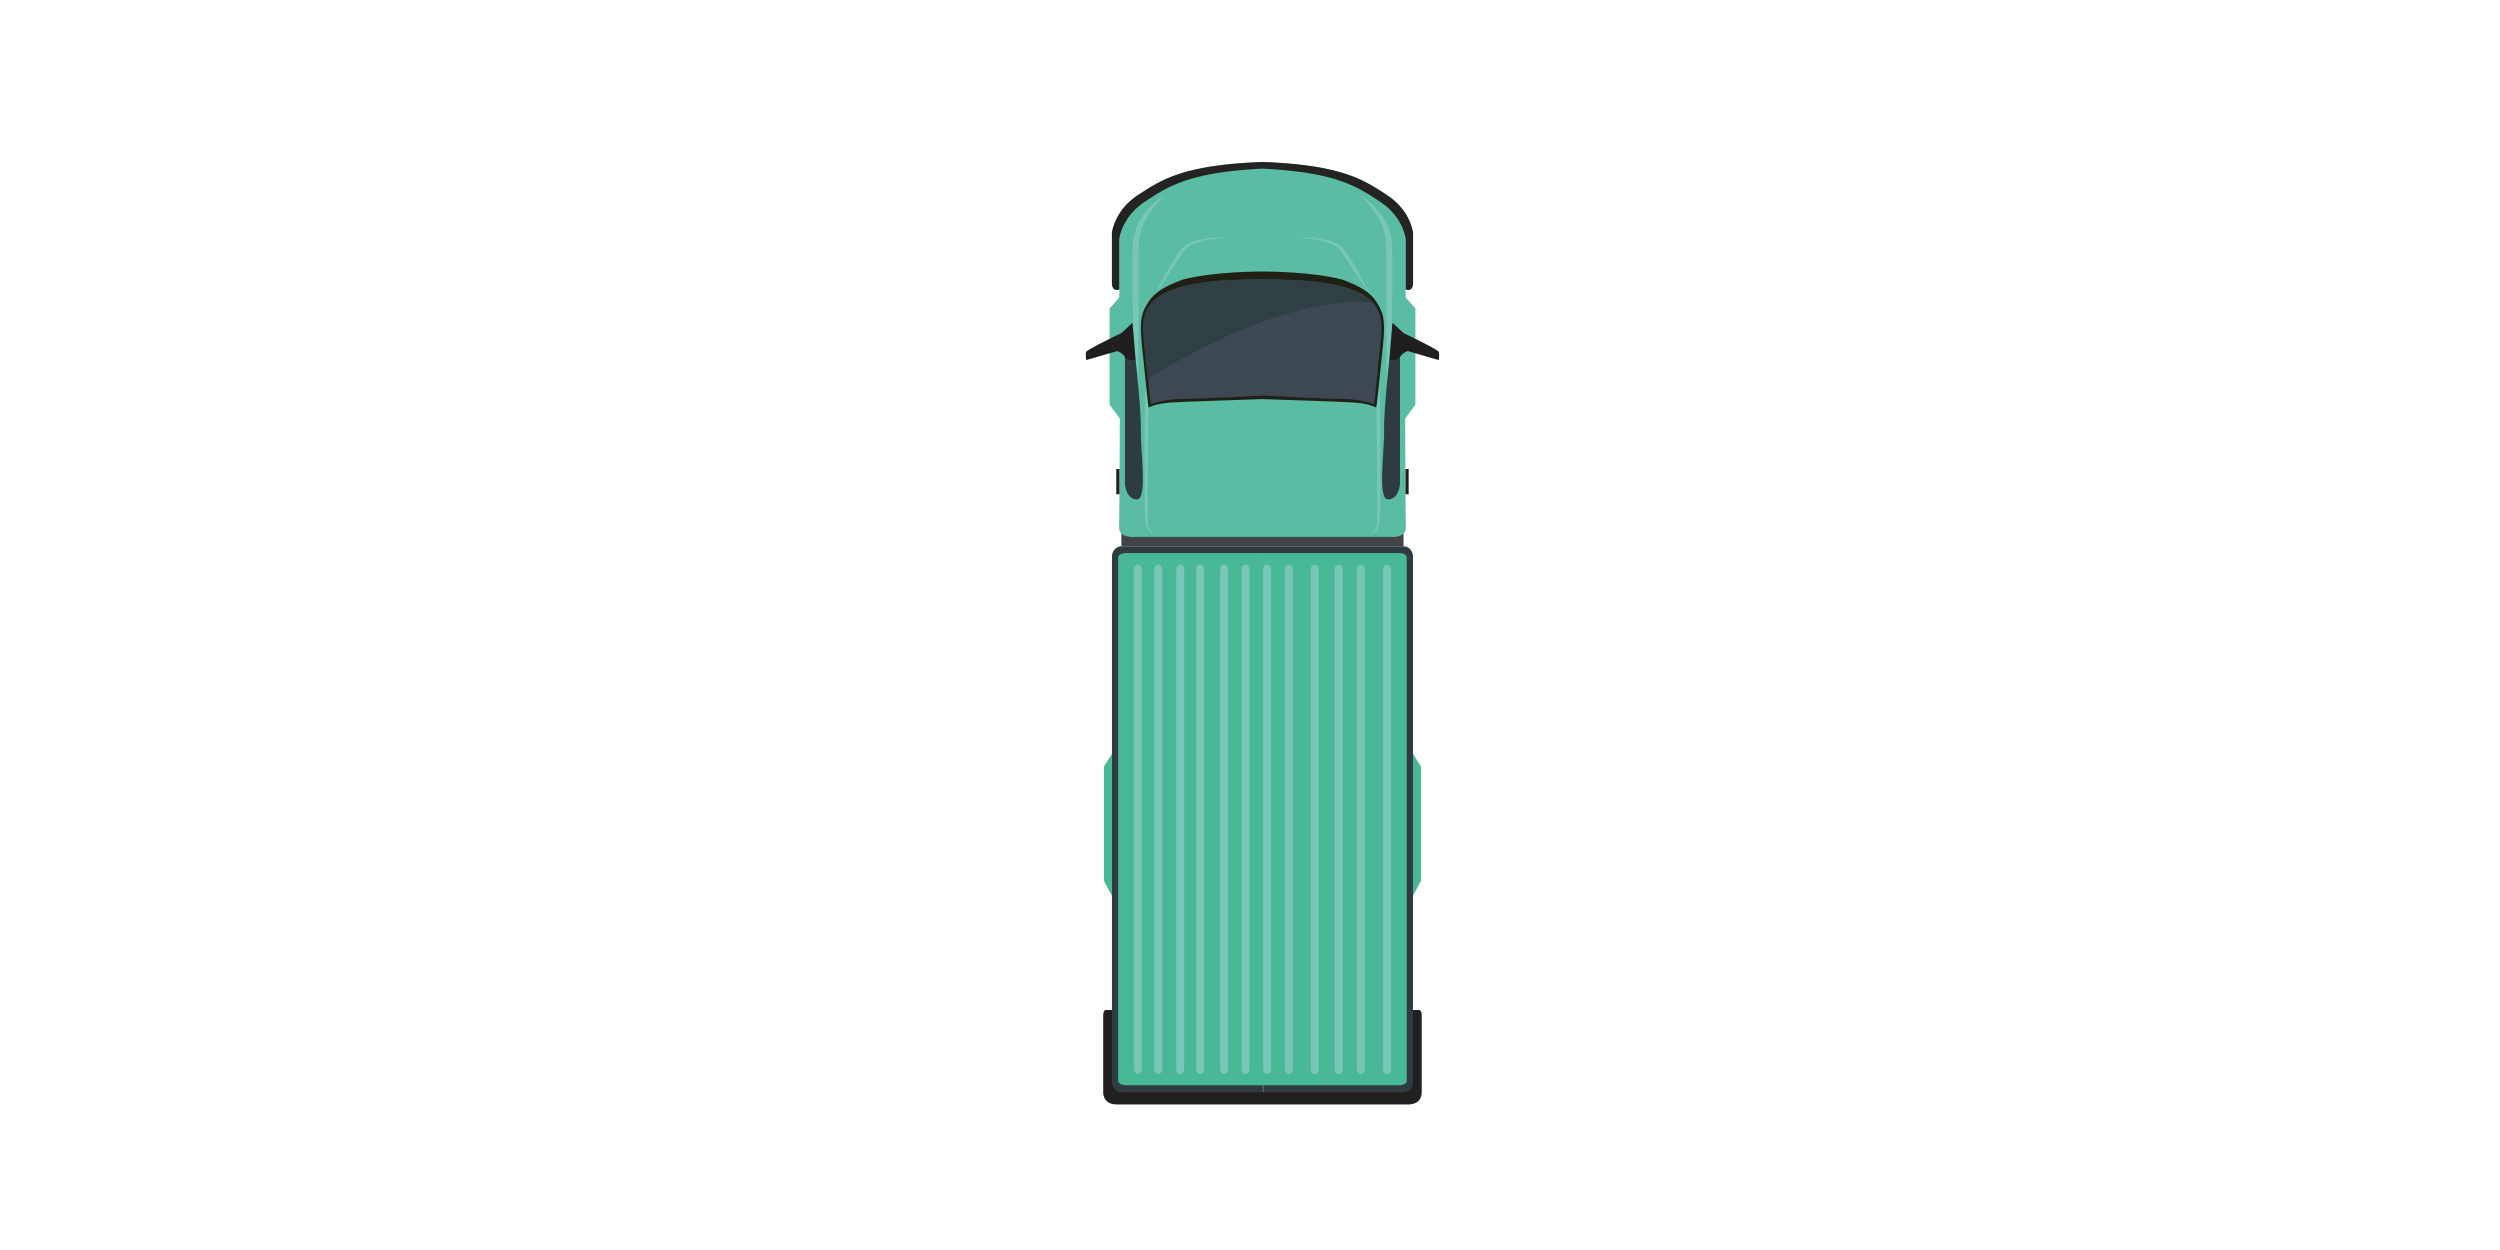 <?xml version="1.0" standalone="no"?><!DOCTYPE svg PUBLIC "-//W3C//DTD SVG 1.1//EN" "http://www.w3.org/Graphics/SVG/1.1/DTD/svg11.dtd"><svg class="icon" height="512" viewBox="0 0 1024 1024" version="1.1" xmlns="http://www.w3.org/2000/svg"><path d="M522.72 432.554v-0.016H406.624v14.968h231.179v-14.951z" fill="#434448" /><path d="M647.469 252.808l-7.961-9.287-0.033-6.372s5.969 2.486 5.969-5.648v-40.598s-1.737-18.236-21.275-31.047c-19.274-12.63-36.975-24.634-101.449-27.145v-0.041l-0.51 0.025-0.502-0.025v0.041c-64.466 2.511-82.175 14.515-101.449 27.145-19.537 12.811-21.275 31.047-21.274 31.047v40.598c0 8.126 5.977 5.648 5.977 5.648l-0.041 6.372-7.961 9.287v78.734l8.398 11.296s-0.288 79.582-0.576 89.132c-0.28 9.55 13.898 7.83 13.898 7.83h207.097s14.186 1.721 13.898-7.83-0.576-89.132-0.576-89.132l8.398-11.296v-78.734z" fill="#59BCA3" /><path d="M652.68 894.007v-62.416c0-5.393-3.614-4.174-3.614-4.174h-3.54l-122.946-0.123-123.67 0.123h-3.548s-3.606-1.219-3.606 4.174v62.416s-1.169 10.777 11.279 10.777h118.673v0.016H641.384c12.449 0 11.296-10.794 11.296-10.794z" fill="#221F20" /><path d="M637.737 447.505H406.755c-4.331 0-7.838 3.746-7.838 8.381v430.529c0 4.635 3.507 8.373 7.838 8.373h230.981c4.289 0 7.78-3.73 7.78-8.373V455.879c0.008-4.627-3.483-8.373-7.78-8.373z" fill="#2E3C42" /><path d="M442.043 159.534s-25.399 15.198-26.05 41.248 0 68.813 1.087 81.418c1.087 12.572 3.474 32.999 3.474 32.999s0.214-89.157 0.214-105.73c0-20.04 1.951-28.437 21.275-49.934zM495.229 195.068s-30.249-1.013-38.21 11.864c-7.961 12.868-23.588 35.6-23.588 35.6s16.063-32.999 23.736-40.096c7.665-7.072 26.19-8.958 38.062-7.369z" fill="#78C6B5" /><path d="M409.555 292.459v104.191s0.873 12.449 9.839 12.449c8.974 0 2.643-41.964 3.211-56.15 0.56-14.169-4.306-58.176-4.306-58.176l-8.744-2.314z" fill="#2E3C42" /><path d="M415.738 264.383L406.657 272.847s-28.215 13.461-28.874 15.404c-0.642 1.959 0 6.735 0 6.735l25.399-7.377s4.273 1.227 6.364 4.849 8.744 2.305 8.744 2.305l-2.552-30.38zM402.458 384.209h2.593v20.706h-2.593z" fill="#201E1E" /><path d="M428.886 333.847s-1.507 95.809 0 98.123c1.507 2.322 3.532 4.635 4.545 4.923s-6.224 1.161-7.377-11c-1.161-12.152 0-107.081 0-107.081l2.832 15.034z" fill="#78C6B5" /><path d="M522.72 453.063H410.378c-3.516 0-6.356 1.573-6.356 3.532v428.94c0 1.943 2.849 3.524 6.356 3.524h112.342V453.063zM392.331 627.985v93.628l6.587 12.251V617.553z" fill="#48B897" /><path d="M624.317 159.863c-19.299-12.646-37.033-24.667-101.729-27.153v-0.033l-0.37 0.016-0.362-0.016v0.033c-64.696 2.478-82.43 14.507-101.729 27.153-19.537 12.811-21.275 31.047-21.275 31.047v40.598c0 4.528 1.852 5.755 3.491 5.977h1.136a5.788 5.788 0 0 0 1.35-0.329v0.329h0.016c-0.016-0.247-0.016-0.502-0.016-0.774v-40.59s1.729-18.236 21.266-31.047c18.73-12.276 35.979-23.967 96.13-26.922 60.152 2.947 77.4 14.639 96.139 26.922 19.537 12.811 21.275 31.047 21.275 31.047v40.59c0 0.272 0 0.519-0.016 0.774h0.016v-0.329s0.56 0.231 1.35 0.329h1.128c1.638-0.206 3.491-1.449 3.491-5.977v-40.598s-1.754-18.236-21.291-31.047z" fill="#242323" /><path d="M602.392 159.534s25.391 15.198 26.05 41.248c0.642 26.05 0 68.813-1.087 81.418-1.087 12.572-3.483 32.999-3.483 32.999s-0.206-89.157-0.206-105.73c0-20.04-1.951-28.437-21.274-49.934zM549.206 195.068s30.257-1.013 38.21 11.864c7.961 12.868 23.588 35.6 23.588 35.6s-16.063-32.999-23.736-40.096c-7.673-7.072-26.19-8.958-38.062-7.369z" fill="#78C6B5" /><path d="M615.549 247.3c-5.162-8.085-13.585-12.877-27.853-18.228-23.662-6.257-58.612-6.636-64.984-6.652 0 0-39.865-0.255-65.989 6.652-14.252 5.343-22.691 10.135-27.845 18.228-5.154 8.118-7.756 12.745-5.442 35.617 2.314 22.864 5.442 50.93 5.442 50.93s5.846-3.186 17.421-4.042c10.967-0.832 69.834-2.585 75.902-2.857 5.977 0.263 64.943 2.025 75.918 2.857 11.568 0.856 17.421 4.042 17.421 4.042s3.12-28.059 5.434-50.93-0.28-27.499-5.426-35.617z" fill="#202016" /><path d="M634.88 292.459v104.191s-0.864 12.449-9.839 12.449-2.635-41.964-3.203-56.15c-0.56-14.169 4.298-58.176 4.298-58.176l8.744-2.314z" fill="#2E3C42" /><path d="M628.705 264.383l9.073 8.464s28.223 13.461 28.882 15.404c0.642 1.959 0 6.735 0 6.735l-25.408-7.377s-4.273 1.227-6.364 4.849c-2.091 3.614-8.744 2.305-8.744 2.305l2.561-30.38zM639.384 384.209h2.585v20.706h-2.585z" fill="#201E1E" /><path d="M615.549 333.847s1.507 95.809 0 98.123c-1.515 2.322-3.54 4.635-4.553 4.923-1.004 0.288 6.224 1.161 7.377-11 1.161-12.152 0-107.081 0-107.081l-2.824 15.034z" fill="#78C6B5" /><path d="M606.369 242.541c-5.245-3.73-18.846-9.411-39.939-11.584-10.061-1.729-43.413-2.305-43.413-2.305h-1.589s-33.361 0.576-43.413 2.305c-21.093 2.182-34.695 7.854-39.939 11.584-5.261 3.713-14.91 10.983-13.181 30.817 1.737 19.817 5.788 57.896 5.788 57.896s11.148-4.495 26.774-4.495c14.853 0 60.226-2.486 64.754-2.725 4.438 0.239 49.909 2.725 64.77 2.725 15.618 0 26.766 4.495 26.766 4.495s4.051-38.078 5.788-57.896c1.737-19.834-7.912-27.104-13.165-30.817z" fill="#3D4852" /><path d="M521.715 453.063H634.057c3.507 0 6.348 1.573 6.348 3.532v428.94c0 1.943-2.849 3.524-6.348 3.524H521.715V453.063zM652.104 627.985v93.628l-6.578 12.251V617.553z" fill="#48B897" /><path d="M423.411 875.894c0 2.149-1.457 3.903-3.26 3.903-1.803 0-3.26-1.754-3.26-3.903V466.409c0-2.165 1.457-3.911 3.26-3.911 1.803 0 3.26 1.745 3.26 3.911v409.485zM440.042 875.894c0 2.149-1.457 3.903-3.26 3.903-1.803 0-3.26-1.754-3.26-3.903V466.409c0-2.165 1.457-3.911 3.26-3.911 1.803 0 3.26 1.745 3.26 3.911v409.485zM458.106 875.894c0 2.149-1.457 3.903-3.26 3.903-1.795 0-3.26-1.754-3.26-3.903V466.409c0-2.165 1.466-3.911 3.26-3.911 1.803 0 3.26 1.745 3.26 3.911v409.485zM474.44 875.894c0 2.149-1.466 3.903-3.26 3.903-1.803 0-3.26-1.754-3.26-3.903V466.409c0-2.165 1.457-3.911 3.26-3.911 1.795 0 3.26 1.745 3.26 3.911v409.485zM494.052 875.894c0 2.149-1.457 3.903-3.26 3.903-1.803 0-3.26-1.754-3.26-3.903V466.409c0-2.165 1.457-3.911 3.26-3.911 1.803 0 3.26 1.745 3.26 3.911v409.485zM511.638 875.795c0 2.165-1.466 3.911-3.26 3.911-1.803 0-3.26-1.745-3.26-3.911V466.335c0-2.165 1.457-3.919 3.26-3.919 1.795 0 3.26 1.754 3.26 3.919v409.46zM621.015 875.894c0 2.149 1.466 3.903 3.26 3.903 1.803 0 3.26-1.754 3.26-3.903V466.409c0-2.165-1.457-3.911-3.26-3.911-1.803 0-3.26 1.745-3.26 3.911v409.485zM599.617 875.894c0 2.149 1.466 3.903 3.26 3.903 1.795 0 3.252-1.754 3.252-3.903V466.409c0-2.165-1.457-3.911-3.252-3.911-1.803 0-3.26 1.745-3.26 3.911v409.485zM581.34 875.894c0 2.149 1.457 3.903 3.26 3.903 1.803 0 3.252-1.754 3.252-3.903V466.409c0-2.165-1.449-3.911-3.252-3.911-1.803 0-3.26 1.745-3.26 3.911v409.485zM561.745 875.894c0 2.149 1.457 3.903 3.252 3.903 1.803 0 3.26-1.754 3.26-3.903V466.409c0-2.165-1.466-3.911-3.26-3.911-1.795 0-3.252 1.745-3.252 3.911v409.485zM540.618 875.795c0 2.165 1.457 3.911 3.252 3.911 1.803 0 3.26-1.745 3.26-3.911V466.335c0-2.182-1.466-3.919-3.26-3.919-1.795 0-3.252 1.737-3.252 3.919v409.46zM522.728 875.795c0 2.165 1.457 3.911 3.26 3.911 1.803 0 3.26-1.745 3.26-3.911V466.335c0-2.182-1.457-3.919-3.26-3.919-1.803 0-3.26 1.737-3.26 3.919v409.46z" fill="#78C6B5" /><path d="M522.58 889.05h0.272v5.722h-0.272z" fill="#CFCECE" /><path d="M611.778 247.464a36.498 36.498 0 0 0-5.854-4.923c-5.245-3.73-18.846-9.411-39.939-11.584-10.061-1.729-43.413-2.305-43.413-2.305h-1.589s-33.361 0.576-43.413 2.305c-21.102 2.182-34.703 7.854-39.947 11.584-5.245 3.713-14.91 10.983-13.173 30.817 0.881 10.077 2.363 24.864 3.606 36.959 96.089-59.238 156.891-64.597 183.723-62.852z" fill="#303F43" /></svg>